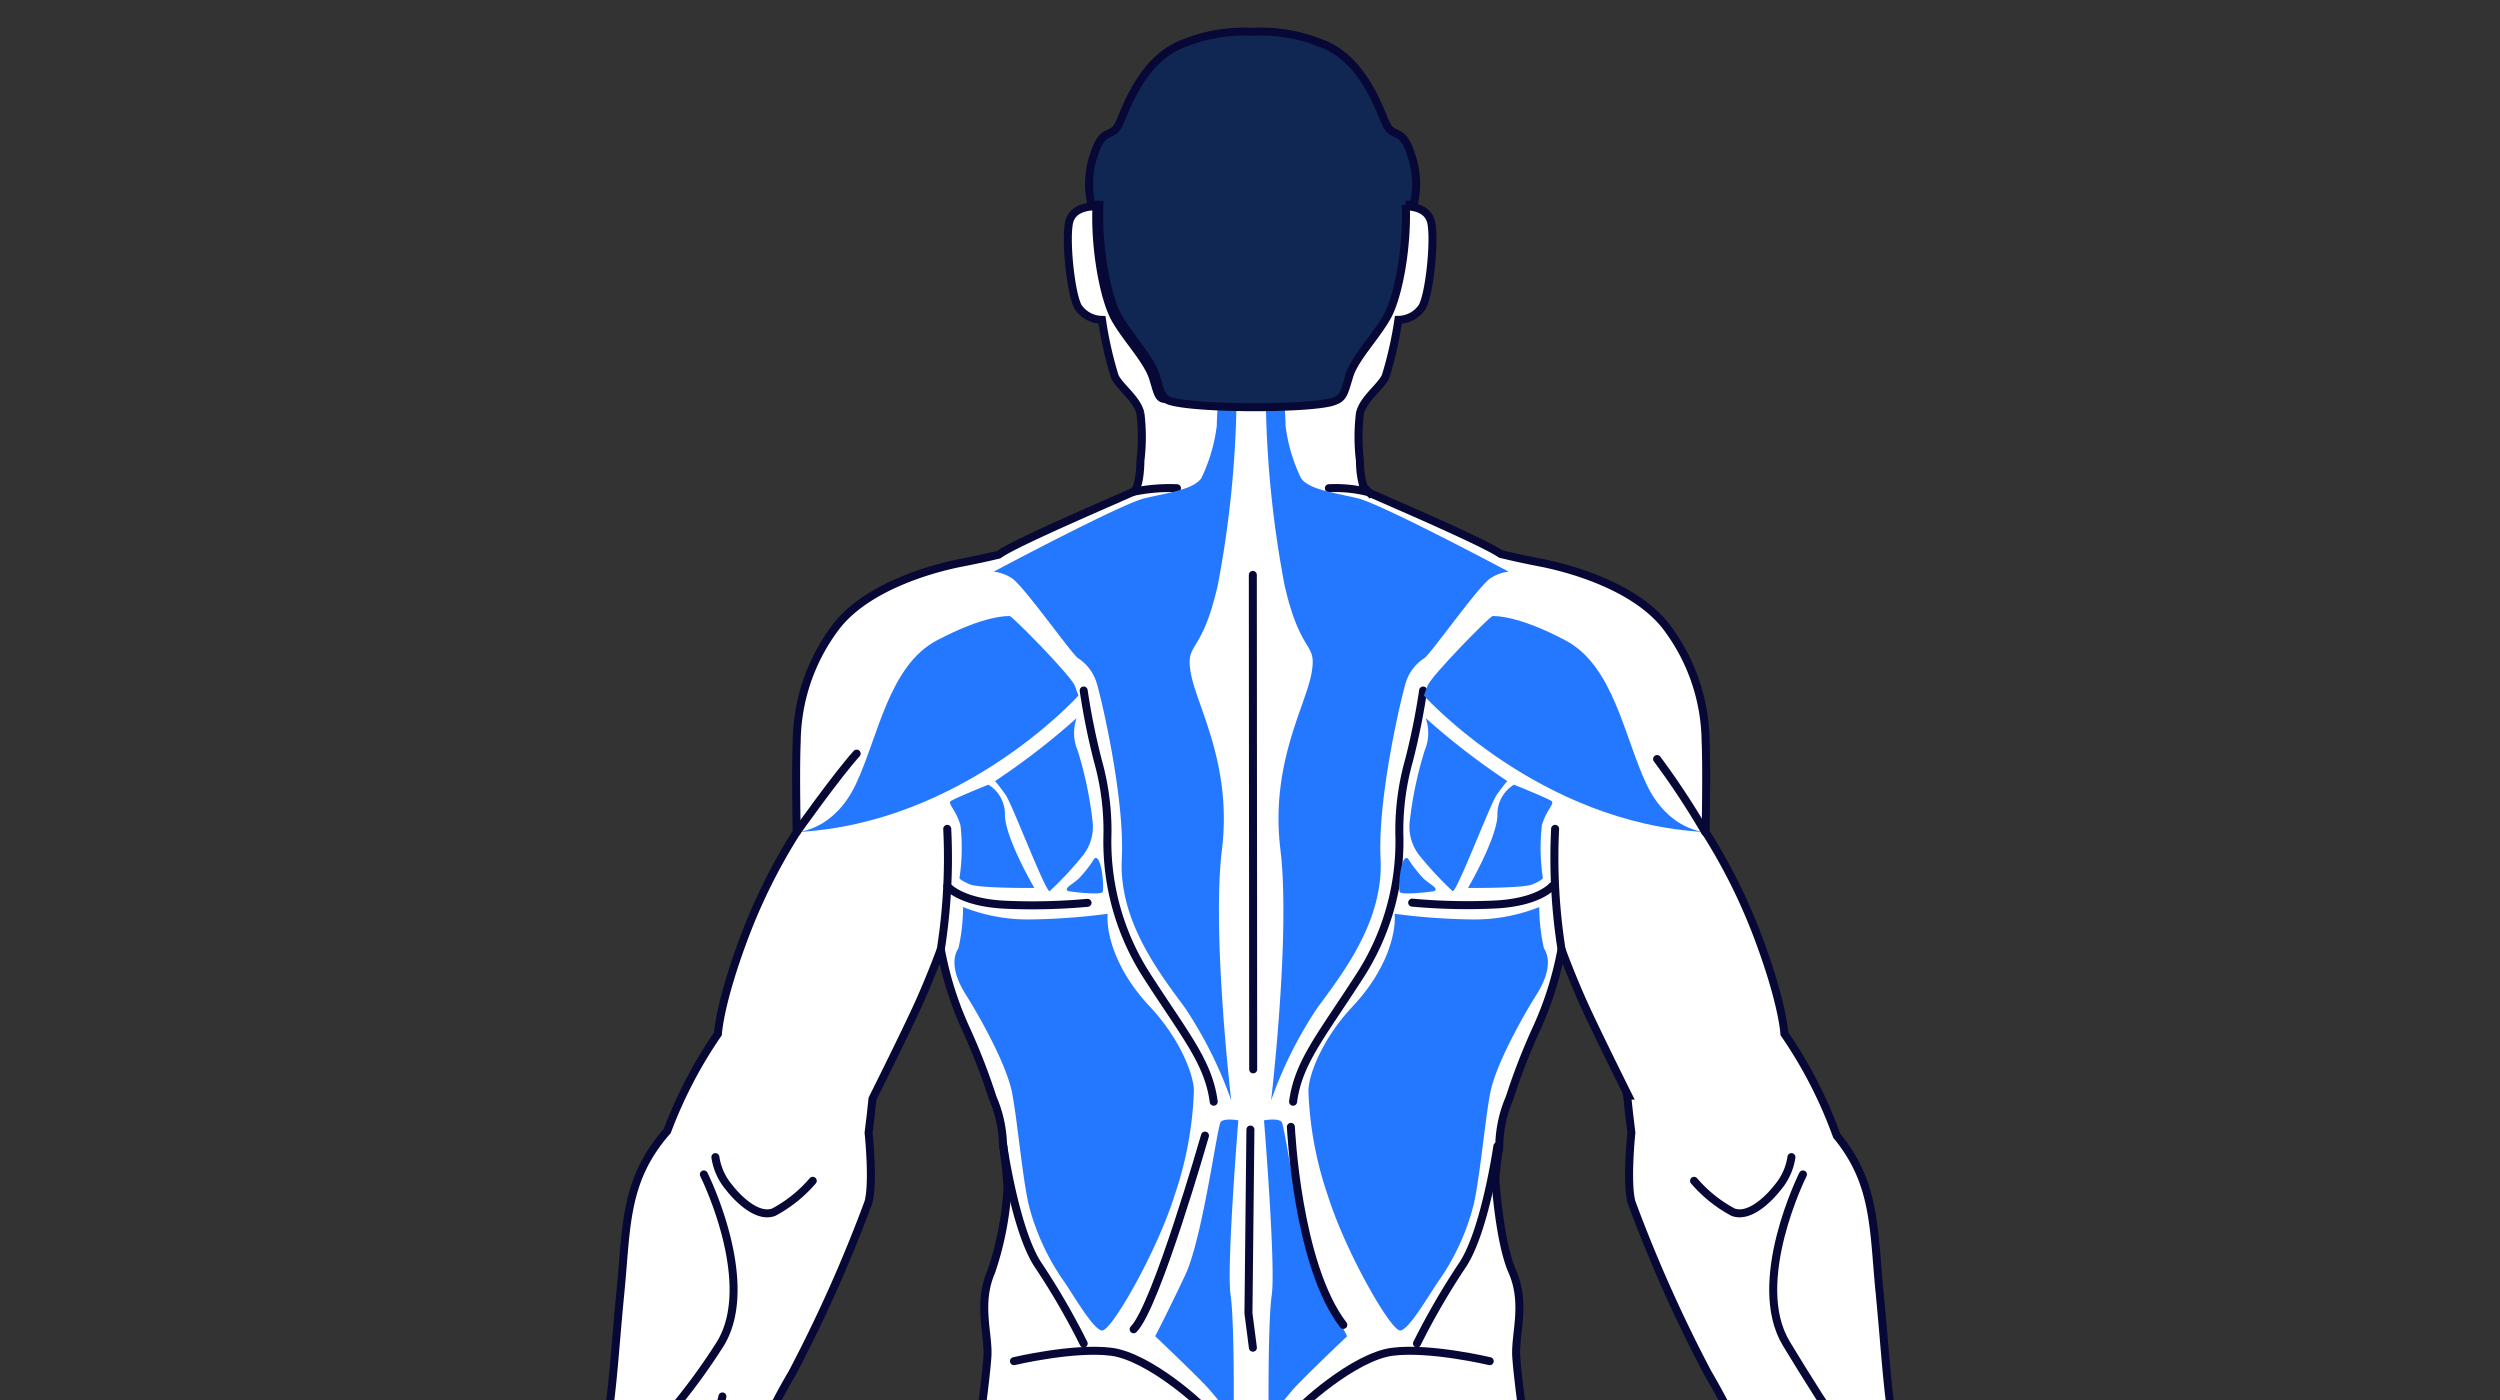 <svg id="Layer_1" data-name="Layer 1" xmlns="http://www.w3.org/2000/svg" xmlns:xlink="http://www.w3.org/1999/xlink" width="200" height="112" viewBox="0 0 200 112"><rect x="0" y="0" width="200" height="112" fill="#333333" stroke="none"/><defs><style>.cls-1,.cls-10,.cls-4,.cls-6,.cls-7,.cls-9{fill:none;}.cls-2{clip-path:url(#clip-path);}.cls-3{fill:#fff;}.cls-3,.cls-5,.cls-8{fill-rule:evenodd;}.cls-10,.cls-4,.cls-6,.cls-7,.cls-9{stroke:#070836;stroke-linecap:round;stroke-miterlimit:2.613;}.cls-4{stroke-width:0.64px;}.cls-5{fill:#2478ff;}.cls-6{stroke-width:0.64px;}.cls-7{stroke-width:0.64px;}.cls-8{fill:#0f2752;}.cls-9{stroke-width:0.64px;}.cls-10{stroke-width:0.64px;}</style><clipPath id="clip-path"><rect class="cls-1" x="26.535" y="-12.16" width="146.929" height="184.32"/></clipPath></defs><g class="cls-2"><path class="cls-3" d="M99.614,135.846h0m-19.723-91.47c-1.787.429-3.199.675-3.6.77-.871.205-6.969,1.537-9.582,5.227a15.436,15.436,0,0,0-2.972,8.967c-.103,2.203,0,7.225,0,7.225a45.637,45.637,0,0,0-4.304,8.711c-1.896,5.124-1.998,7.43-1.998,7.43a35.939,35.939,0,0,0-4.056,7.777l-.069.08c-3.401,3.913-3.164,7.599-3.686,12.908s-.673,9.51-1.549,12.531S44.618,127.22,44.349,127.47a36.117,36.117,0,0,0-4.467,3.117c-2.291,1.951-2.171,3.057-2.683,3.698a5.985,5.985,0,0,0-1.37,2.26c-.646,1.577-1.189,1.561-1.451,2.104s.364,2.089,1.413,1.808,1.837-1.763,2.41-2.342a8.883,8.883,0,0,0,1.185-1.83l-.06,1.436s-2.48,5.843-3.116,7.344-1.984,4.125-1.752,6.043,1.813.477,1.813.477,3.395-5.435,4.078-6.699,1.147-1.405,1.147-1.405-2.077,7.63-2.439,9.027-1.179,2.983,0,3.978,2.175-.921,2.175-.921,2.635-8.035,3.207-9.867,1.155-.867,1.155-.867-1.512,8.501-1.656,9.266a3.857,3.857,0,0,0,.135,2.92c.631.956,2.012.241,2.335-.363s2.369-11.126,2.795-11.455.395,1.003.637,2.477.365,5.576.666,6.106,1.794.628,1.985-.393-.275-7.853-.367-9.062.875-2.776,1.986-5.107,1.5-7.074,1.522-8.944,1.394-4.618,2.556-8.678a55.993,55.993,0,0,1,5.191-11.758,114.855,114.855,0,0,0,6.095-13.658c.432-1.57.013-5.571.013-5.571s.039-.306.102-.835c.046-.338.078-.622.099-.856.035-.308.072-.651.112-1.022.447-.895,2.94-5.904,3.825-7.906.974-2.203,1.64-4.048,1.64-4.048a26.991,26.991,0,0,0,2.05,6.456,50.8,50.8,0,0,1,2.101,5.432,10.017,10.017,0,0,1,.82,3.587c.103,1.068.322,2.344.361,3.751a25.44,25.44,0,0,1-1.293,6.553c-1.057,2.416-.302,4.681-.302,6.493s-1.963,16.156-3.624,21.592-.453,9.362-.453,13.59v4.228l22.045.453a13.93,13.93,0,0,0,1.661-5.587c.075-2.793.075-6.342.075-6.342l.906-.302h0l1.974.302s0,3.548.075,6.342a13.929,13.929,0,0,0,1.661,5.587l22.045-.453v-4.228c0-4.228,1.208-8.154-.453-13.59s-3.624-19.78-3.624-21.592.755-4.077-.302-6.493c-1.019-2.329-1.336-7.042-1.358-7.379.079-1.082.236-2.07.319-2.925a10.013,10.013,0,0,1,.82-3.587,50.777,50.777,0,0,1,2.101-5.432,26.984,26.984,0,0,0,2.05-6.456s.666,1.845,1.64,4.048c.822,1.859,3.029,6.309,3.699,7.654h-.088c.185,1.766.339,2.965.339,2.965s-.419,4.001.013,5.571A114.855,114.855,0,0,0,136.62,109.838a55.993,55.993,0,0,1,5.191,11.758c1.162,4.06,2.533,6.807,2.556,8.678s.412,6.614,1.522,8.944,2.078,3.898,1.986,5.107-.558,8.042-.367,9.062,1.684.922,1.985.393.424-4.631.666-6.106.211-2.807.637-2.477,2.472,10.851,2.795,11.455,1.704,1.319,2.335.363a3.857,3.857,0,0,0,.135-2.92c-.143-.765-1.656-9.266-1.656-9.266s.584-.965,1.155.867,3.207,9.867,3.207,9.867.996,1.915,2.175.921.363-2.58,0-3.978-2.44-9.027-2.44-9.027.463.141,1.147,1.405,4.078,6.699,4.078,6.699,1.581,1.442,1.813-.477-1.116-4.542-1.752-6.043-3.116-7.344-3.116-7.344l-.06-1.436a8.883,8.883,0,0,0,1.185,1.83c.573.58,1.361,2.062,2.41,2.342s1.674-1.265,1.413-1.808-.804-.527-1.451-2.104a5.983,5.983,0,0,0-1.37-2.26c-.512-.641-.392-1.747-2.683-3.698a36.109,36.109,0,0,0-4.467-3.117c-.27-.25-2.849-8.445-3.725-11.467-.863-2.975-1.022-7.092-1.525-12.286a3.795,3.795,0,0,0-.038-.395c-.491-5.096-.313-8.695-3.421-12.463a35.69,35.69,0,0,0-4.188-8.153s-.102-2.306-1.998-7.43a45.637,45.637,0,0,0-4.304-8.711s.102-5.022,0-7.225a15.436,15.436,0,0,0-2.972-8.967c-2.613-3.689-8.711-5.022-9.582-5.227-.419-.099-1.942-.363-3.842-.828-1.413-.975-9.073-4.244-10.48-4.878a6.869,6.869,0,0,1-.514-.555,7.725,7.725,0,0,1-.263-2.022,15.688,15.688,0,0,1,0-3.806c.293-1.171,1.61-2.049,2.049-2.928a30.009,30.009,0,0,0,1.025-4.538,2.34,2.34,0,0,0,1.903-1.025c.586-1.025,1.025-5.27.732-6.734s-2.196-1.317-2.196-1.317c.147,3.367-.586,7.319-1.464,8.93s-2.635,3.367-3.074,4.831-.439,1.757-1.317,1.61a8.665,8.665,0,0,0-1.757.091v-3.458h-9.25V31.99a9.309,9.309,0,0,0-1.875-.105c-.878.146-.878-.146-1.318-1.61s-2.196-3.22-3.074-4.831-1.61-5.563-1.464-8.93c0,0-1.903-.146-2.196,1.317s.146,5.709.732,6.734A2.34,2.34,0,0,0,88.158,25.59a30.029,30.029,0,0,0,1.025,4.538c.439.878,1.756,1.756,2.049,2.928a15.682,15.682,0,0,1,0,3.806s0,2.196-.586,2.488S81.424,43.303,79.96,44.328Z"/><path class="cls-4" d="M99.614,135.846h0m-19.723-91.47c-1.787.429-3.199.675-3.6.77-.871.205-6.969,1.537-9.582,5.227a15.436,15.436,0,0,0-2.972,8.967c-.103,2.203,0,7.225,0,7.225a45.637,45.637,0,0,0-4.304,8.711c-1.896,5.124-1.998,7.43-1.998,7.43a35.939,35.939,0,0,0-4.056,7.777l-.069.08c-3.401,3.913-3.164,7.599-3.686,12.908s-.673,9.51-1.549,12.531S44.618,127.22,44.349,127.47a36.117,36.117,0,0,0-4.467,3.117c-2.291,1.951-2.171,3.057-2.683,3.698a5.985,5.985,0,0,0-1.37,2.26c-.646,1.577-1.189,1.561-1.451,2.104s.364,2.089,1.413,1.808,1.837-1.763,2.41-2.342a8.883,8.883,0,0,0,1.185-1.83l-.06,1.436s-2.48,5.843-3.116,7.344-1.984,4.125-1.752,6.043,1.813.477,1.813.477,3.395-5.435,4.078-6.699,1.147-1.405,1.147-1.405-2.077,7.63-2.439,9.027-1.179,2.983,0,3.978,2.175-.921,2.175-.921,2.635-8.035,3.207-9.867,1.155-.867,1.155-.867-1.512,8.501-1.656,9.266a3.857,3.857,0,0,0,.135,2.92c.631.956,2.012.241,2.335-.363s2.369-11.126,2.795-11.455.395,1.003.637,2.477.365,5.576.666,6.106,1.794.628,1.985-.393-.275-7.853-.367-9.062.875-2.776,1.986-5.107,1.5-7.074,1.522-8.944,1.394-4.618,2.556-8.678a55.993,55.993,0,0,1,5.191-11.758,114.855,114.855,0,0,0,6.095-13.658c.432-1.57.013-5.571.013-5.571s.039-.306.102-.835c.046-.338.078-.622.099-.856.035-.308.072-.651.112-1.022.447-.895,2.94-5.904,3.825-7.906.974-2.203,1.64-4.048,1.64-4.048a26.991,26.991,0,0,0,2.05,6.456,50.8,50.8,0,0,1,2.101,5.432,10.017,10.017,0,0,1,.82,3.587c.103,1.068.322,2.344.361,3.751a25.44,25.44,0,0,1-1.293,6.553c-1.057,2.416-.302,4.681-.302,6.493s-1.963,16.156-3.624,21.592-.453,9.362-.453,13.59v4.228l22.045.453a13.93,13.93,0,0,0,1.661-5.587c.075-2.793.075-6.342.075-6.342l.906-.302h0l1.974.302s0,3.548.075,6.342a13.929,13.929,0,0,0,1.661,5.587l22.045-.453v-4.228c0-4.228,1.208-8.154-.453-13.59s-3.624-19.78-3.624-21.592.755-4.077-.302-6.493c-1.019-2.329-1.336-7.042-1.358-7.379.079-1.082.236-2.07.319-2.925a10.013,10.013,0,0,1,.82-3.587,50.777,50.777,0,0,1,2.101-5.432,26.984,26.984,0,0,0,2.05-6.456s.666,1.845,1.64,4.048c.822,1.859,3.029,6.309,3.699,7.654h-.088c.185,1.766.339,2.965.339,2.965s-.419,4.001.013,5.571A114.855,114.855,0,0,0,136.62,109.838a55.993,55.993,0,0,1,5.191,11.758c1.162,4.06,2.533,6.807,2.556,8.678s.412,6.614,1.522,8.944,2.078,3.898,1.986,5.107-.558,8.042-.367,9.062,1.684.922,1.985.393.424-4.631.666-6.106.211-2.807.637-2.477,2.472,10.851,2.795,11.455,1.704,1.319,2.335.363a3.857,3.857,0,0,0,.135-2.92c-.143-.765-1.656-9.266-1.656-9.266s.584-.965,1.155.867,3.207,9.867,3.207,9.867.996,1.915,2.175.921.363-2.58,0-3.978-2.44-9.027-2.44-9.027.463.141,1.147,1.405,4.078,6.699,4.078,6.699,1.581,1.442,1.813-.477-1.116-4.542-1.752-6.043-3.116-7.344-3.116-7.344l-.06-1.436a8.883,8.883,0,0,0,1.185,1.83c.573.58,1.361,2.062,2.41,2.342s1.674-1.265,1.413-1.808-.804-.527-1.451-2.104a5.983,5.983,0,0,0-1.37-2.26c-.512-.641-.392-1.747-2.683-3.698a36.109,36.109,0,0,0-4.467-3.117c-.27-.25-2.849-8.445-3.725-11.467-.863-2.975-1.022-7.092-1.525-12.286a3.795,3.795,0,0,0-.038-.395c-.491-5.096-.313-8.695-3.421-12.463a35.69,35.69,0,0,0-4.188-8.153s-.102-2.306-1.998-7.43a45.637,45.637,0,0,0-4.304-8.711s.102-5.022,0-7.225a15.436,15.436,0,0,0-2.972-8.967c-2.613-3.689-8.711-5.022-9.582-5.227-.419-.099-1.942-.363-3.842-.828-1.413-.975-9.073-4.244-10.48-4.878a6.869,6.869,0,0,1-.514-.555,7.725,7.725,0,0,1-.263-2.022,15.688,15.688,0,0,1,0-3.806c.293-1.171,1.61-2.049,2.049-2.928a30.009,30.009,0,0,0,1.025-4.538,2.34,2.34,0,0,0,1.903-1.025c.586-1.025,1.025-5.27.732-6.734s-2.196-1.317-2.196-1.317c.147,3.367-.586,7.319-1.464,8.93s-2.635,3.367-3.074,4.831-.439,1.757-1.317,1.61a8.665,8.665,0,0,0-1.757.091v-3.458h-9.25V31.99a9.309,9.309,0,0,0-1.875-.105c-.878.146-.878-.146-1.318-1.61s-2.196-3.22-3.074-4.831-1.61-5.563-1.464-8.93c0,0-1.903-.146-2.196,1.317s.146,5.709.732,6.734A2.34,2.34,0,0,0,88.158,25.59a30.029,30.029,0,0,0,1.025,4.538c.439.878,1.756,1.756,2.049,2.928a15.682,15.682,0,0,1,0,3.806s0,2.196-.586,2.488S81.424,43.303,79.96,44.328Z"/><path class="cls-5" d="M63.736,66.566s2.968-.067,4.75-3.867,2.627-9.448,6.469-11.472,5.619-1.942,5.825-1.942,4.917,4.792,5.206,5.577l.289.785S77.063,65.893,63.736,66.566"/><path class="cls-6" d="M86.694,55.241a54.861,54.861,0,0,0,1.127,5.585,20.582,20.582,0,0,1,.769,6.2,19.813,19.813,0,0,0,3.28,11.222c2.972,4.612,4.817,6.764,5.227,9.89"/><path class="cls-6" d="M75.266,75.942a47.167,47.167,0,0,0,.513-9.634"/><path class="cls-6" d="M75.787,70.894s1.069,1.333,4.707,1.487a48.701,48.701,0,0,0,6.508-.154"/><path class="cls-6" d="M80.265,91.696s.997,6.921,2.842,9.585a57.773,57.773,0,0,1,3.587,6.2"/><path class="cls-6" d="M65.019,94.466a10.788,10.788,0,0,1-3.126,2.511C60.51,97.49,58.87,95.696,58.358,95.03a4.838,4.838,0,0,1-1.127-2.46"/><path class="cls-4" d="M56.308,93.954s4.304,8.608,1.332,13.528a49.403,49.403,0,0,1-7.155,8.863"/><path class="cls-6" d="M100.226,45.991s.028,38.124.029,39.559"/><path class="cls-6" d="M113.85,55.241a54.852,54.852,0,0,1-1.127,5.585,20.582,20.582,0,0,0-.769,6.2,19.814,19.814,0,0,1-3.28,11.222c-2.972,4.612-4.817,6.764-5.227,9.89"/><path class="cls-6" d="M124.922,75.942a47.167,47.167,0,0,1-.513-9.634"/><path class="cls-6" d="M124.19,70.879s-1.069,1.333-4.707,1.487a48.691,48.691,0,0,1-6.508-.154"/><path class="cls-6" d="M119.788,91.696s-.997,6.921-2.842,9.585a57.792,57.792,0,0,0-3.587,6.2"/><path class="cls-6" d="M135.525,94.466a10.787,10.787,0,0,0,3.126,2.511c1.383.512,3.023-1.281,3.536-1.947a4.839,4.839,0,0,0,1.127-2.46"/><path class="cls-4" d="M144.235,93.954s-4.304,8.608-1.332,13.528,8.254,13.145,8.953,12.388.209-3.395.209-3.395"/><path class="cls-7" d="M90.646,39.351a14.088,14.088,0,0,1,3.513-.293"/><path class="cls-7" d="M109.383,39.351a10.643,10.643,0,0,0-3.074-.293"/><path class="cls-7" d="M97.122,113.575c-.679-1.057-5.209-5.058-8.229-5.436s-7.776.755-7.776.755"/><polyline class="cls-6" points="100.033 90.365 99.876 105.061 100.232 107.816"/><path class="cls-7" d="M103.173,113.575c.679-1.057,5.209-5.058,8.229-5.436s7.776.755,7.776.755"/><path class="cls-7" d="M96.399,90.849s-3.91,13.695-5.708,15.492"/><path class="cls-7" d="M57.794,111.715S55.64,120.568,55.64,124.12s1.141,1.784,1.141,1.784"/><path class="cls-5" d="M98.912,32.761a85.157,85.157,0,0,1-1.487,14.046c-1.322,5.784-2.644,4.462-2.148,7.106s3.305,7.271,2.479,14.047.744,20.078.744,20.078a33.038,33.038,0,0,0-3.717-7.437c-2.148-2.892-5.288-7.023-5.04-11.898s-1.652-12.89-1.983-13.964a3.584,3.584,0,0,0-1.487-2.066c-.413-.165-4.462-5.949-5.371-6.445a3.348,3.348,0,0,0-1.405-.496S89.659,40.32,91.56,39.866s3.925-.702,4.545-1.611a13.42,13.42,0,0,0,1.239-4.214c0-.496.055-1.324.055-1.324Z"/><path class="cls-5" d="M87.55,68.682a9.887,9.887,0,0,1-1.259,1.613c-.551.492-1.22.787-.84.99.392.083,2.582.33,2.747.083s-.062-3.119-.648-2.685"/><path class="cls-5" d="M86.132,57.444a3.601,3.601,0,0,0,.083,2.603,30.671,30.671,0,0,1,1.198,5.701,3.729,3.729,0,0,1-.744,2.644,27.706,27.706,0,0,1-2.685,2.892c-.289.248-3.015-6.982-3.552-7.726s-.826-1.074-.826-1.074a56.911,56.911,0,0,0,6.527-5.04"/><path class="cls-5" d="M82.746,71.036s-4.379.041-5.164-.289-.826-.496-.826-.496a16.053,16.053,0,0,0,.083-4.214c-.331-1.198-1.033-1.735-.785-1.942s3.016-1.322,3.016-1.322a2.76,2.76,0,0,1,1.322,2.479c.083,1.9,2.355,5.784,2.355,5.784"/><path class="cls-5" d="M88.613,73.102a51.136,51.136,0,0,1-6.28.454,14.007,14.007,0,0,1-5.288-.992,15.175,15.175,0,0,1-.372,3.305c-.289.413-.744,1.57.578,3.677s3.305,5.743,3.718,7.891.827,6.776,1.322,8.924a18.671,18.671,0,0,0,2.603,5.825c.868,1.198,2.521,4.173,3.264,4.255s4.379-6.28,5.784-10.742a28.787,28.787,0,0,0,1.57-8.428c0-1.157-.992-4.049-3.553-6.775s-3.47-5.619-3.347-7.396"/><path class="cls-5" d="M99.067,89.627s-1.115-.207-1.405.124-1.446,9.295-2.851,12.27-2.396,4.875-2.396,4.875,3.222,3.057,4.214,4.131a27.951,27.951,0,0,1,2.066,2.644s.083-7.767-.248-10.081.62-13.964.62-13.964"/><path class="cls-5" d="M136.451,66.566s-2.968-.067-4.75-3.867-2.627-9.448-6.469-11.472-5.619-1.942-5.825-1.942-4.917,4.792-5.206,5.577l-.289.785s9.213,10.246,22.539,10.918"/><path class="cls-5" d="M101.276,32.761a85.157,85.157,0,0,0,1.487,14.046c1.322,5.784,2.644,4.462,2.148,7.106s-3.305,7.271-2.479,14.047-.744,20.078-.744,20.078a33.038,33.038,0,0,1,3.717-7.437c2.148-2.892,5.288-7.023,5.04-11.898s1.652-12.89,1.983-13.964a3.584,3.584,0,0,1,1.487-2.066c.413-.165,4.462-5.949,5.371-6.445a3.348,3.348,0,0,1,1.405-.496s-10.164-5.412-12.064-5.866-3.925-.702-4.545-1.611a13.421,13.421,0,0,1-1.24-4.214c0-.496-.055-1.324-.055-1.324Z"/><path class="cls-5" d="M112.638,68.682a9.89,9.89,0,0,0,1.259,1.613c.551.492,1.22.787.841.99-.393.083-2.582.33-2.747.083s.062-3.119.648-2.685"/><path class="cls-5" d="M114.055,57.444a3.601,3.601,0,0,1-.083,2.603,30.663,30.663,0,0,0-1.198,5.701,3.729,3.729,0,0,0,.744,2.644,27.696,27.696,0,0,0,2.685,2.892c.289.248,3.015-6.982,3.552-7.726s.826-1.074.826-1.074a56.911,56.911,0,0,1-6.527-5.04"/><path class="cls-5" d="M117.441,71.036s4.379.041,5.164-.289.826-.496.826-.496a16.053,16.053,0,0,1-.083-4.214c.331-1.198,1.033-1.735.785-1.942s-3.016-1.322-3.016-1.322a2.76,2.76,0,0,0-1.322,2.479c-.083,1.9-2.355,5.784-2.355,5.784"/><path class="cls-5" d="M111.574,73.102a51.136,51.136,0,0,0,6.28.454,14.007,14.007,0,0,0,5.288-.992,15.175,15.175,0,0,0,.372,3.305c.289.413.744,1.57-.578,3.677s-3.305,5.743-3.718,7.891-.827,6.776-1.323,8.924a18.669,18.669,0,0,1-2.603,5.825c-.868,1.198-2.521,4.173-3.264,4.255s-4.379-6.28-5.784-10.742a28.787,28.787,0,0,1-1.57-8.428c0-1.157.992-4.049,3.553-6.775s3.47-5.619,3.347-7.396"/><path class="cls-5" d="M101.12,89.627s1.115-.207,1.405.124,1.446,9.295,2.851,12.27,2.396,4.875,2.396,4.875-3.222,3.057-4.214,4.131a27.951,27.951,0,0,0-2.066,2.644s-.083-7.767.248-10.081-.62-13.964-.62-13.964"/><path class="cls-8" d="M87.513,12.394a7.164,7.164,0,0,0-.187,4.015,3.085,3.085,0,0,1,.625-.032c-.146,3.355.584,7.294,1.459,8.899s2.626,3.355,3.063,4.814.451,1.832,1.313,2.042c2.501.611,11.07.578,12.838,0,.843-.276.875-.584,1.313-2.042s2.188-3.209,3.064-4.814,1.605-5.544,1.459-8.899a3.085,3.085,0,0,1,.625.032,7.165,7.165,0,0,0-.187-4.015c-.729-2.334-1.459-1.236-2.042-2.549s-1.897-5.252-5.252-6.419a12.661,12.661,0,0,0-5.398-.875,12.661,12.661,0,0,0-5.398.875c-3.355,1.167-4.668,5.106-5.252,6.419S88.243,10.06,87.513,12.394Z"/><path class="cls-9" d="M87.513,12.394a7.164,7.164,0,0,0-.187,4.015,3.085,3.085,0,0,1,.625-.032c-.146,3.355.584,7.294,1.459,8.899s2.626,3.355,3.063,4.814.451,1.832,1.313,2.042c2.501.611,11.07.578,12.838,0,.843-.276.875-.584,1.313-2.042s2.188-3.209,3.064-4.814,1.605-5.544,1.459-8.899a3.085,3.085,0,0,1,.625.032,7.165,7.165,0,0,0-.187-4.015c-.729-2.334-1.459-1.236-2.042-2.549s-1.897-5.252-5.252-6.419a12.661,12.661,0,0,0-5.398-.875,12.661,12.661,0,0,0-5.398.875c-3.355,1.167-4.668,5.106-5.252,6.419S88.243,10.06,87.513,12.394Z"/><path class="cls-10" d="M63.736,66.565s3.275-4.607,4.796-6.276"/><path class="cls-10" d="M136.415,66.563a62.433,62.433,0,0,0-3.847-5.84"/><path class="cls-7" d="M103.272,90.15s.483,11.015,4.193,15.842"/></g></svg>